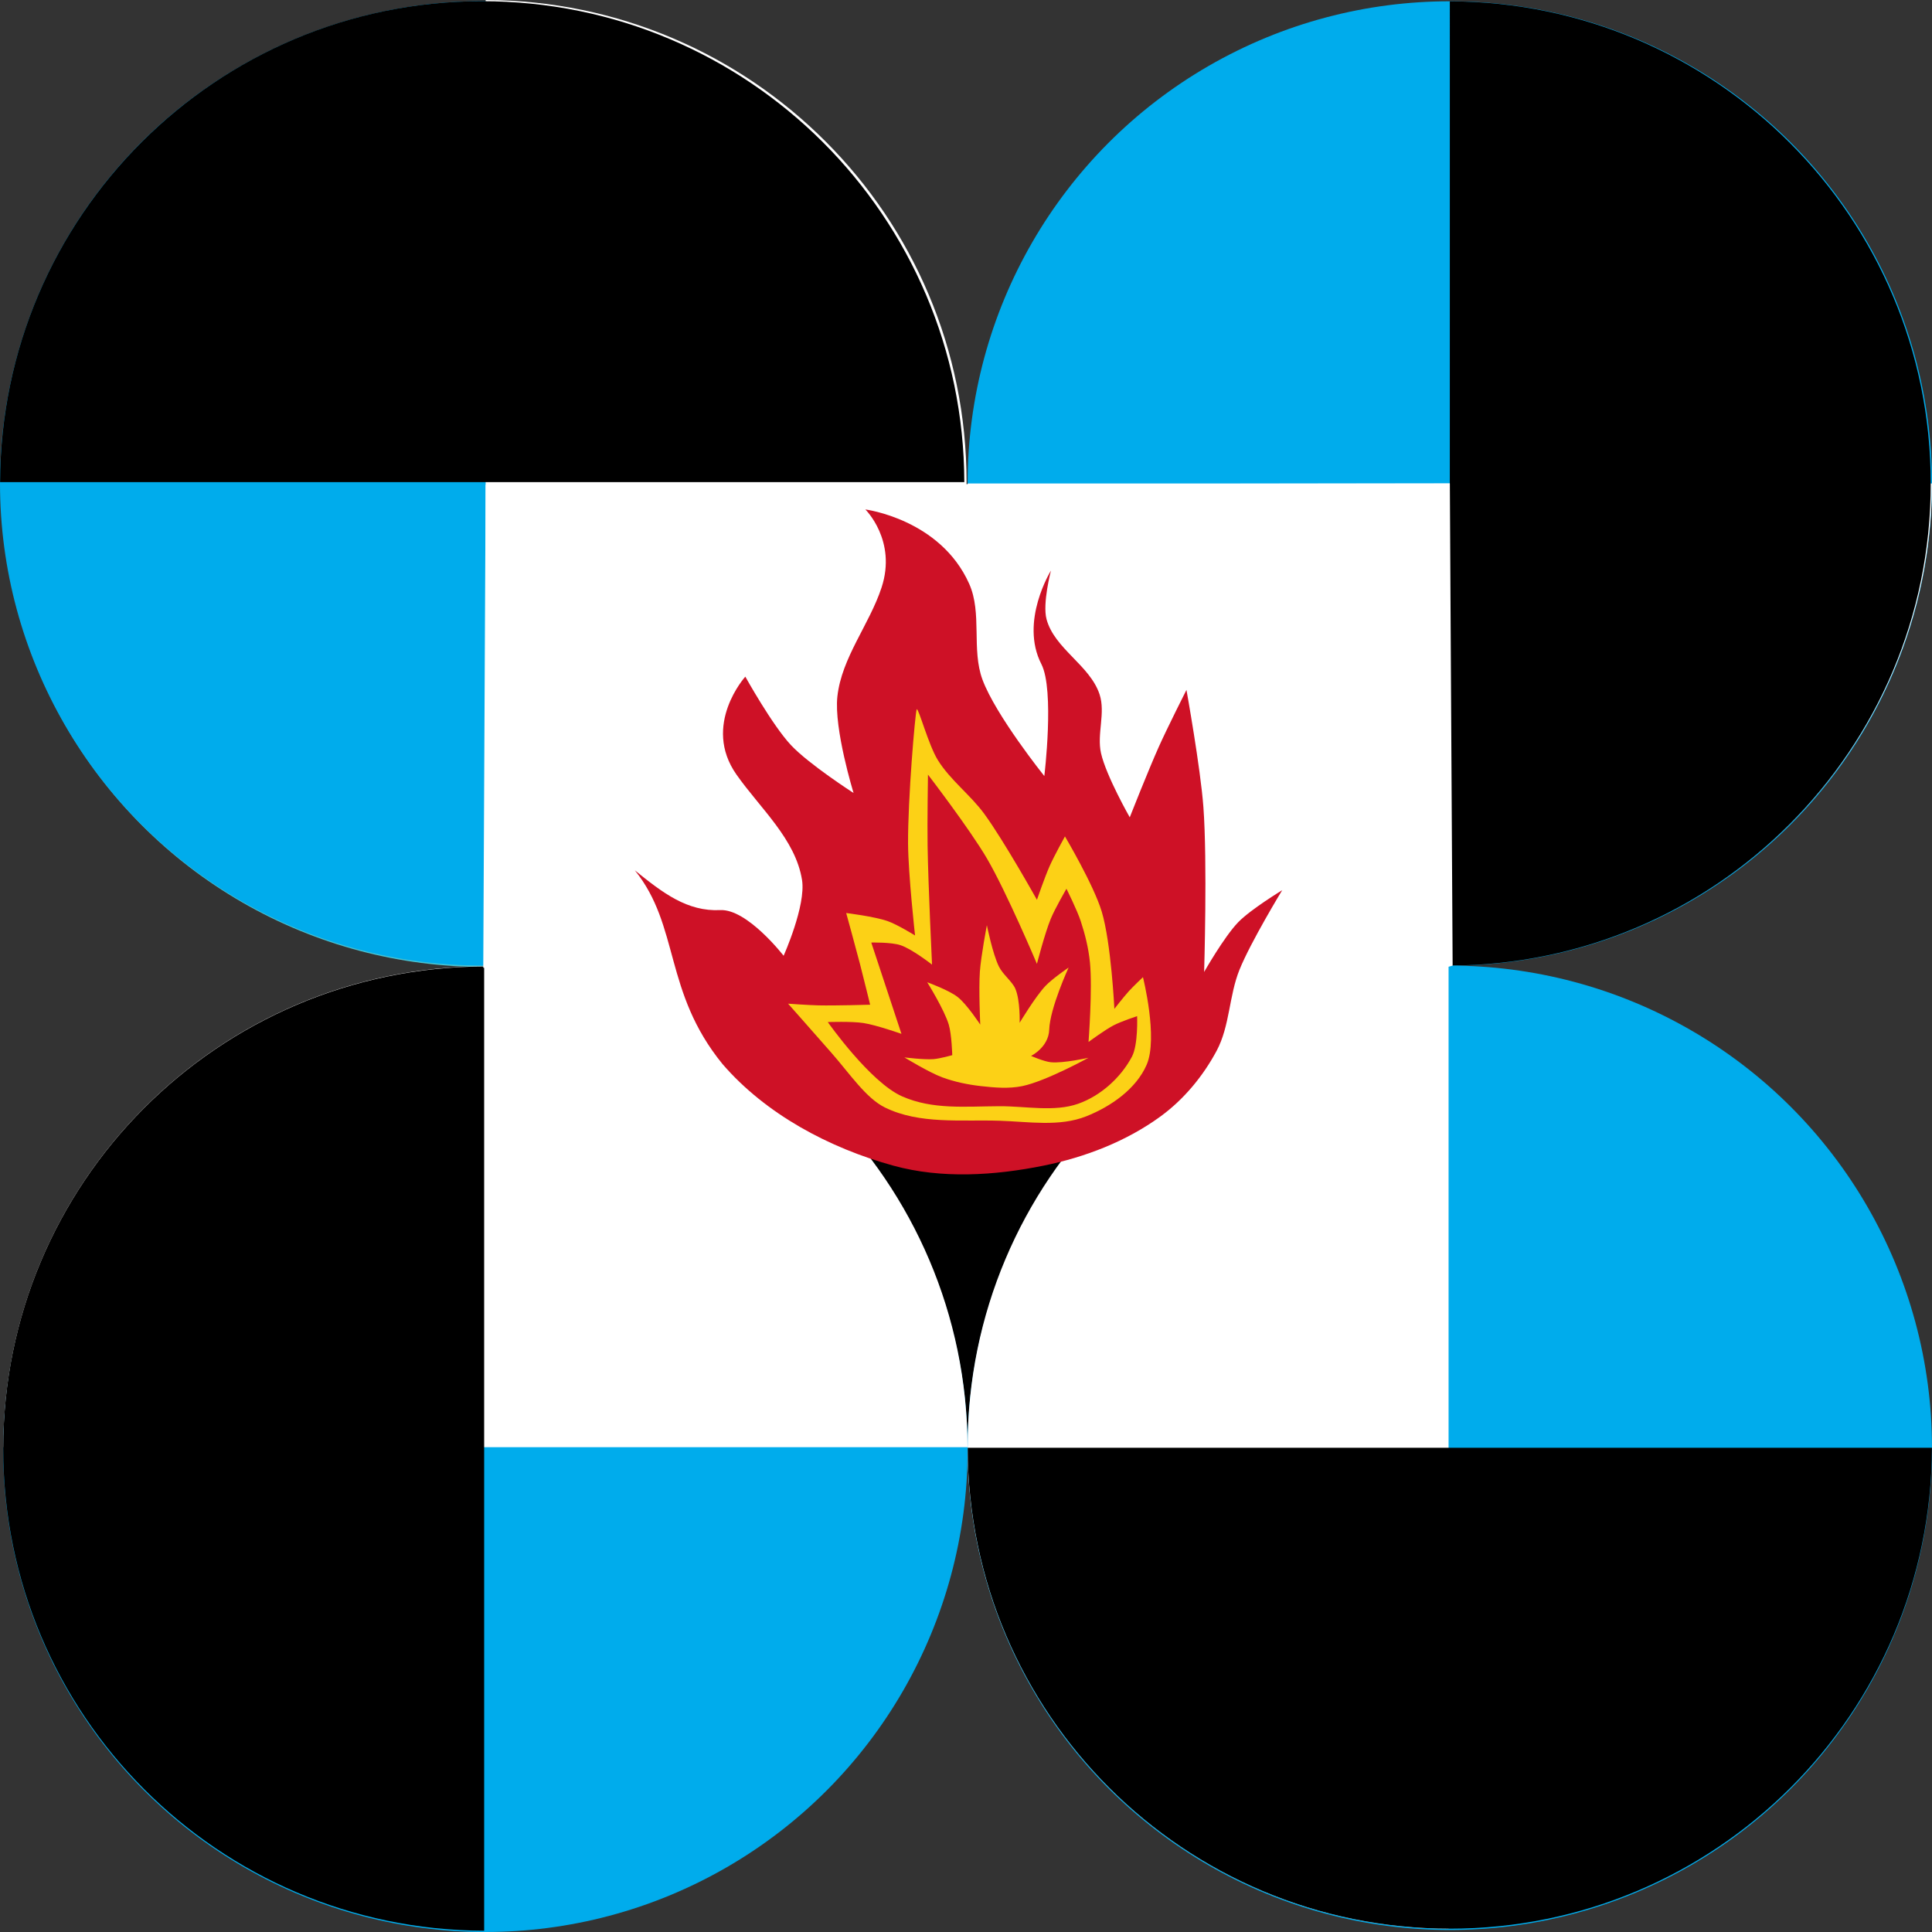 <?xml version="1.0" encoding="UTF-8" standalone="no"?>
<!-- Created with Inkscape (http://www.inkscape.org/) -->

<svg
   width="640"
   height="640"
   id="svg6486"
   version="1.1"
   inkscape:version="1.2.2 (732a01da63, 2022-12-09)"
   sodipodi:docname="Philippine_Science_High_School_System_(PSHS)_-_Pisay.svg"
   xml:space="preserve"
   xmlns:inkscape="http://www.inkscape.org/namespaces/inkscape"
   xmlns:sodipodi="http://sodipodi.sourceforge.net/DTD/sodipodi-0.dtd"
   xmlns="http://www.w3.org/2000/svg"
   xmlns:svg="http://www.w3.org/2000/svg"
   xmlns:rdf="http://www.w3.org/1999/02/22-rdf-syntax-ns#"
   xmlns:cc="http://creativecommons.org/ns#"
   xmlns:dc="http://purl.org/dc/elements/1.1/"><rect width="100%" height="100%" fill="#333333" stroke="none"/><title
     id="title10196">Philippine Science High School System (PSHS)</title><defs
     id="defs6488" /><sodipodi:namedview
     id="base"
     pagecolor="#ffffff"
     bordercolor="#666666"
     borderopacity="1.0"
     inkscape:pageopacity="0.0"
     inkscape:pageshadow="2"
     inkscape:zoom="0.36230469"
     inkscape:cx="-111.78437"
     inkscape:cy="425.0566"
     inkscape:document-units="px"
     inkscape:current-layer="layer1"
     showgrid="false"
     inkscape:snap-bbox="true"
     inkscape:bbox-paths="true"
     inkscape:bbox-nodes="true"
     inkscape:snap-bbox-edge-midpoints="true"
     inkscape:snap-bbox-midpoints="true"
     inkscape:object-paths="true"
     inkscape:snap-intersection-paths="true"
     inkscape:object-nodes="true"
     inkscape:snap-midpoints="true"
     inkscape:snap-smooth-nodes="true"
     inkscape:snap-object-midpoints="true"
     inkscape:snap-center="true"
     inkscape:snap-page="true"
     inkscape:snap-global="true"
     fit-margin-top="0"
     fit-margin-left="0"
     fit-margin-right="0"
     fit-margin-bottom="0"
     inkscape:window-width="1920"
     inkscape:window-height="1009"
     inkscape:window-x="-8"
     inkscape:window-y="-8"
     inkscape:window-maximized="1"
     inkscape:showpageshadow="2"
     inkscape:pagecheckerboard="0"
     inkscape:deskcolor="#d1d1d1" /><g
     inkscape:label="Layer 1"
     inkscape:groupmode="layer"
     id="layer1"
     transform="translate(-41.223,-19.241)"><g
       id="g19168"><rect
         id="rect6619"
         height="319.459"
         width="319.468"
         y="179.822"
         x="201.312" /><ellipse
         id="circle6621"
         cy="179.822"
         cx="201.312"
         style="fill:#48c4d3;stroke-width:8.874"
         rx="159.734"
         ry="159.729" /><ellipse
         style="fill:#00acec;stroke-width:8.874;fill-opacity:1"
         cx="200.957"
         cy="179.37"
         id="circle6625"
         rx="159.734"
         ry="159.729" /><path
         style="fill:#ffffff"
         inkscape:connector-curvature="0"
         d="m 202.093,338.655 c 88.013,-0.24 159.317,-71.621 159.317,-159.703 0,-88.073 -71.295,-159.481 -159.308,-159.712 l -0.009,319.414 z"
         id="path6627" /><path
         inkscape:connector-curvature="0"
         d="M 360.664,178.953 C 360.433,90.933 289.032,19.64 200.957,19.64 c -88.075,0 -159.476,71.293 -159.707,159.312 z"
         id="path6629" /><ellipse
         style="fill:#00acec;stroke-width:8.874;fill-opacity:1"
         cx="521.489"
         cy="179.396"
         id="circle6633"
         rx="159.734"
         ry="159.729" /><path
         style="fill:#ffffff"
         inkscape:connector-curvature="0"
         d="m 361.791,179.396 c 0.24,88.011 71.614,159.303 159.698,159.303 88.075,0 159.485,-71.293 159.716,-159.303 z"
         id="path6635" /><path
         inkscape:connector-curvature="0"
         d="m 521.489,339.099 c 88.022,-0.24 159.317,-71.63 159.317,-159.703 0,-88.073 -71.295,-159.481 -159.308,-159.712 l -0.009,319.414 z"
         id="path6637" /><ellipse
         style="fill:#00acec;stroke-width:8.874;fill-opacity:1"
         cx="521.489"
         cy="498.837"
         id="circle6641"
         rx="159.734"
         ry="159.729" /><path
         style="fill:#ffffff"
         inkscape:connector-curvature="0"
         d="m 521.081,338.718 c -88.013,0.24 -159.317,71.63 -159.317,159.703 0,88.073 71.303,159.481 159.317,159.72 z"
         id="path6643" /><path
         inkscape:connector-curvature="0"
         d="m 361.773,498.837 c 0.248,88.02 71.641,159.303 159.725,159.303 88.058,0 159.468,-71.284 159.707,-159.303 z"
         id="path6645" /><ellipse
         style="fill:#00acec;stroke-width:8.874;fill-opacity:1"
         cx="202.022"
         cy="499.512"
         id="circle6649"
         rx="159.734"
         ry="159.729" /><path
         style="fill:#ffffff"
         inkscape:connector-curvature="0"
         d="M 361.738,498.651 C 361.498,410.631 290.106,339.339 202.031,339.339 c -88.084,0 -159.485,71.293 -159.725,159.303 l 319.432,0.009 z"
         id="path6651" /><path
         inkscape:connector-curvature="0"
         d="m 201.605,339.401 c -88.022,0.24 -159.317,71.63 -159.317,159.703 0,88.073 71.295,159.472 159.317,159.712 z"
         id="path6653" /><path
         sodipodi:nodetypes="cccccc"
         inkscape:connector-curvature="0"
         id="path10138"
         d="m 201.312,339.784 165.641,40.422 155.474,-41.083 -0.933,-159.727 -319.397,0.426 z"
         style="fill:#ffffff;stroke:none" /><path
         sodipodi:nodetypes="aaaaacacacacaaacscascsacacsacscca"
         inkscape:connector-curvature="0"
         id="path10130"
         d="m 337.155,405.377 c 15.996,4.398 33.507,3.286 49.768,0 13.753,-2.779 27.464,-8.063 38.79,-16.345 7.682,-5.618 14.056,-13.318 18.541,-21.713 4.38,-8.197 4.083,-18.218 7.563,-26.836 3.733,-9.244 14.15,-26.348 14.15,-26.348 0,0 -10.368,6.282 -14.549,10.581 -4.649,4.78 -11.311,16.499 -11.311,16.499 0,0 1.104,-36.481 -0.244,-54.647 -0.967,-13.029 -5.611,-38.79 -5.611,-38.79 0,0 -6.28,12.435 -9.131,18.787 -3.456,7.704 -9.654,23.418 -9.654,23.418 0,0 -7.798,-13.664 -9.514,-21.225 -1.441,-6.346 1.558,-13.339 -0.488,-19.517 -3.192,-9.638 -14.935,-15.078 -17.565,-24.884 -1.396,-5.205 1.464,-16.101 1.464,-16.101 0,0 -10.443,16.813 -3.172,30.983 4.418,8.609 0.976,37.082 0.976,37.082 0,0 -16.107,-20.088 -20.493,-31.959 -3.698,-10.011 -0.047,-21.966 -4.391,-31.715 -9.566,-21.468 -34.399,-24.64 -34.399,-24.64 0,0 10.492,10.28 5.367,25.86 -4.048,12.307 -13.22,23.197 -14.638,36.106 -1.179,10.738 5.367,31.959 5.367,31.959 0,0 -14.786,-9.508 -20.737,-15.857 -6.215,-6.632 -15.126,-22.688 -15.126,-22.688 0,0 -14.465,16.027 -2.928,32.447 7.875,11.207 19.54,21.363 21.713,34.886 1.367,8.51 -6.099,25.128 -6.099,25.128 0,0 -12.023,-15.555 -20.981,-15.126 -10.917,0.524 -18.987,-5.632 -28.3,-13.174 14.933,18.499 9.503,40.197 29.031,64.162 14.328,16.631 35.433,27.847 56.599,33.667 z"
         style="fill:#ce1126;fill-opacity:1;stroke:none" /><path
         id="path10132"
         d="m 344.906,254.188 c -0.021,0.011 -0.016,0.056 -0.031,0.094 -0.488,1.22 -2.939,29.612 -2.844,44.469 0.065,10.158 2.312,30.375 2.312,30.375 0,0 -5.835,-3.616 -9.062,-4.75 -4.397,-1.545 -13.75,-2.688 -13.75,-2.688 0,0 3.102,11.223 4.562,16.844 1.171,4.507 3.375,13.531 3.375,13.531 0,0 -11.443,0.346 -17.156,0.219 -3.358,-0.075 -10.031,-0.562 -10.031,-0.562 0,0 7.155,8.051 14.5,16.438 5.99,6.839 11.32,14.856 17.562,17.938 11.451,5.652 25.299,3.999 38.062,4.406 9.563,0.305 19.767,2.07 28.656,-1.469 8.146,-3.242 16.496,-9.025 20,-17.062 3.871,-8.879 -1.219,-29.031 -1.219,-29.031 0,0 -3.184,3.005 -4.656,4.625 -1.702,1.874 -4.812,5.875 -4.812,5.875 0,0 -1.064,-21.849 -4.188,-32.219 C 403.524,312.374 394,296.312 394,296.312 c 0,0 -3.569,6.453 -5.062,9.812 -1.618,3.639 -4.219,11.188 -4.219,11.188 0,0 -10.872,-19.484 -17.438,-28.469 C 362.642,282.495 356.017,277.685 351.875,271 c -3.083,-4.975 -6.326,-17.166 -6.969,-16.812 z m 3.719,21.656 c 0,0 13.875,18.064 19.594,27.875 6.47,11.1 16.5,34.812 16.5,34.812 0,0 2.597,-10.074 4.562,-14.875 1.424,-3.479 5.219,-10 5.219,-10 0,0 3.497,6.986 4.719,10.688 1.467,4.446 2.591,9.03 3.062,13.688 0.884,8.739 -0.469,26.375 -0.469,26.375 0,0 5.384,-3.998 8.344,-5.531 2.465,-1.277 7.75,-3.031 7.75,-3.031 0,0 0.398,9.457 -1.719,13.438 -3.707,6.97 -10.367,12.968 -17.812,15.594 -7.926,2.795 -17.405,0.772 -26.094,0.812 -11.424,0.053 -22.07,1.191 -32.188,-3.25 -10.636,-4.668 -24.656,-24.625 -24.656,-24.625 0,0 7.9,-0.282 11.781,0.312 4.322,0.662 12.625,3.594 12.625,3.594 l -10,-30.25 c 0,0 6.61,-0.15 9.688,0.875 3.879,1.292 10.438,6.438 10.438,6.438 0,0 -1.258,-26.219 -1.469,-39.344 -0.126,-7.862 0.125,-23.594 0.125,-23.594 z"
         style="fill:#fcd116;fill-opacity:1;stroke:none"
         inkscape:connector-curvature="0" /><path
         sodipodi:nodetypes="aacacscacsacacacacacaa"
         inkscape:connector-curvature="0"
         id="path10136"
         d="m 366.186,379.029 c 4.526,0.507 9.201,0.914 13.662,0 7.798,-1.598 21.957,-9.393 21.957,-9.393 0,0 -8.285,1.883 -12.444,1.488 -2.293,-0.218 -6.585,-2.098 -6.585,-2.098 0,0 5.81,-2.846 6.014,-8.697 0.25,-7.182 6.428,-20.579 6.428,-20.579 0,0 -5.428,3.708 -7.664,6.081 -3.409,3.619 -8.559,12.216 -8.559,12.216 0,0 0.242,-7.313 -1.413,-11.244 -1.018,-2.417 -4.101,-4.646 -5.46,-7.391 -2.109,-4.259 -3.983,-13.69 -3.983,-13.69 0,0 -1.953,10.225 -2.322,15.405 -0.416,5.828 0.126,17.529 0.126,17.529 0,0 -4.377,-6.69 -7.459,-9.125 -2.938,-2.321 -10.106,-4.902 -10.106,-4.902 0,0 5.619,8.992 7.13,14.009 0.982,3.259 1.165,10.143 1.165,10.143 0,0 -4.119,1.156 -6.238,1.312 -3.204,0.236 -9.619,-0.58 -9.619,-0.58 0,0 8.073,4.955 12.487,6.589 4.131,1.528 8.508,2.435 12.885,2.926 z"
         style="fill:#fcd116;fill-opacity:1;stroke:none" /></g></g></svg>
